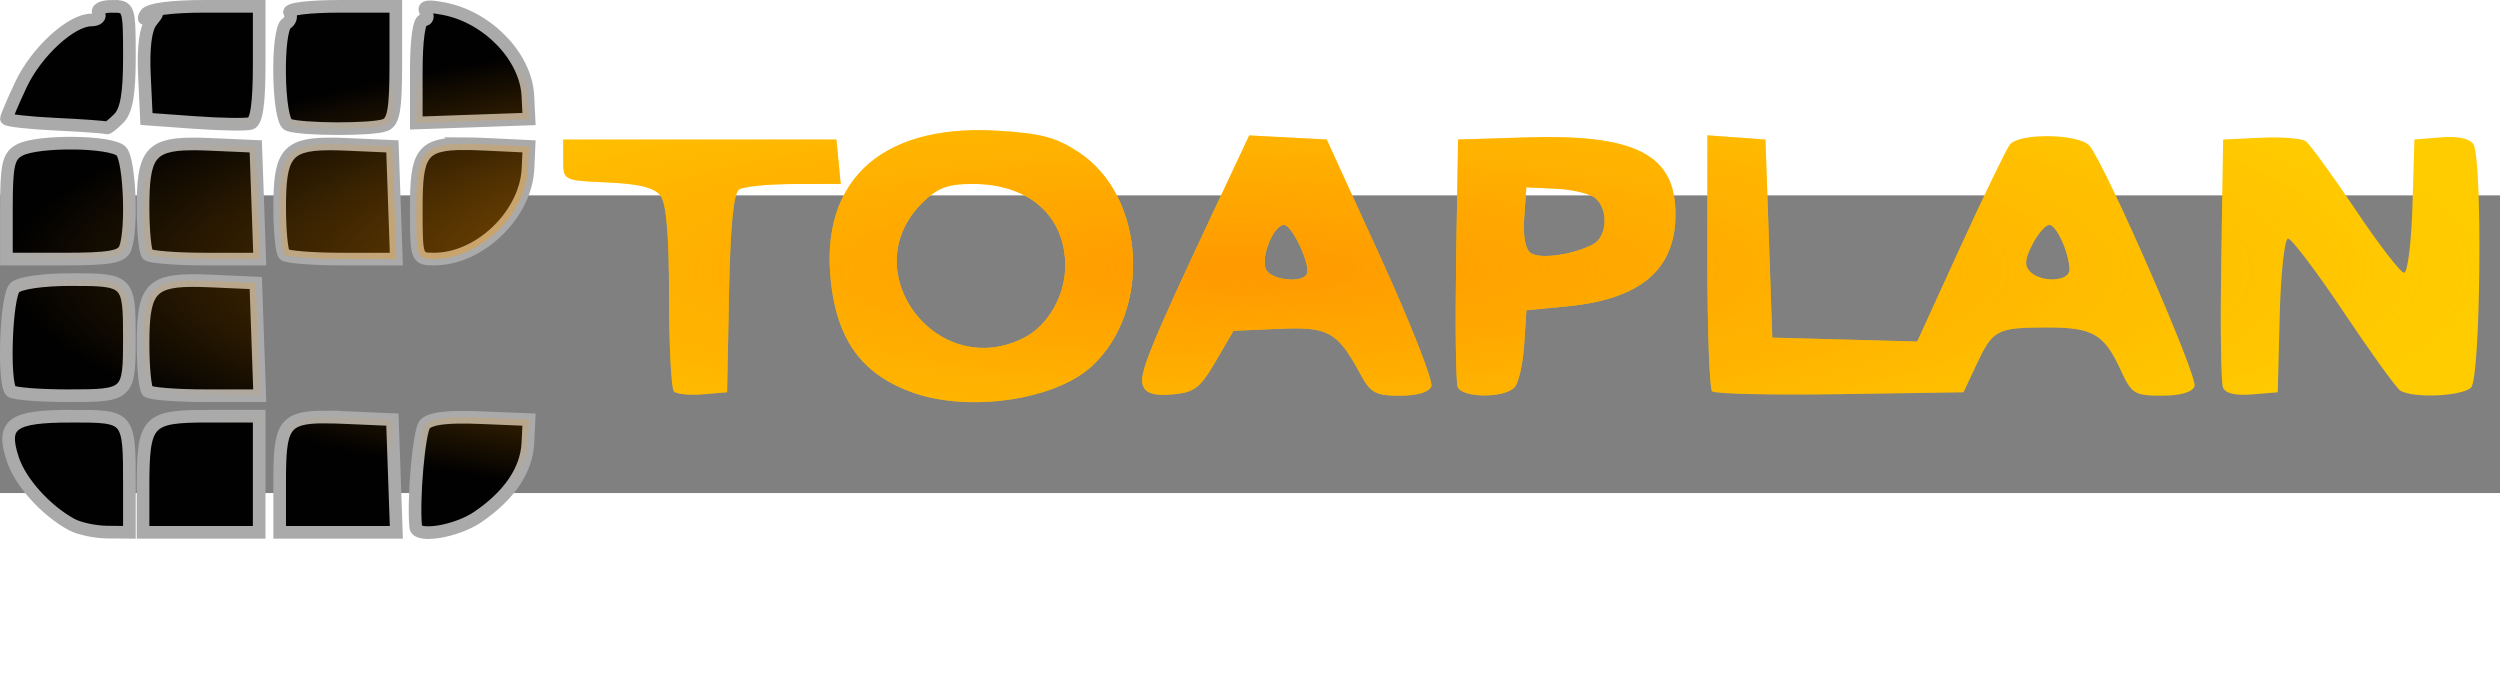 <?xml version="1.0" encoding="UTF-8" standalone="no"?>
<svg
   xmlns:dc="http://purl.org/dc/elements/1.1/"
   xmlns:cc="http://creativecommons.org/ns#"
   xmlns:rdf="http://www.w3.org/1999/02/22-rdf-syntax-ns#"
   xmlns:svg="http://www.w3.org/2000/svg"
   xmlns="http://www.w3.org/2000/svg"
   xmlns:xlink="http://www.w3.org/1999/xlink"
   xmlns:sodipodi="http://sodipodi.sourceforge.net/DTD/sodipodi-0.dtd"
   xmlns:inkscape="http://www.inkscape.org/namespaces/inkscape"
   height="118.522"
   width="430.413"
   viewBox="-109.852 -45.739 341.478 40.658"
   version="1.1"
   id="svg18"
   sodipodi:docname="toaplan.svg"
   inkscape:version="0.92.5 (2060ec1f9f, 2020-04-08)">
  <rect x="-109.852" y="-45.739" width="341.478" height="40.658" fill="#808080" stroke="none"/>
  <defs
     id="defs22">
    <linearGradient
       inkscape:collect="always"
       id="linearGradient1038">
      <stop
         style="stop-color:#ff9900;stop-opacity:1;"
         offset="0"
         id="stop1034" />
      <stop
         style="stop-color:#ff9900;stop-opacity:0;"
         offset="1"
         id="stop1036" />
    </linearGradient>
    <radialGradient
       inkscape:collect="always"
       xlink:href="#linearGradient1038"
       id="radialGradient1040"
       cx="46.297"
       cy="48.054"
       fx="46.297"
       fy="48.054"
       r="168.903"
       gradientTransform="matrix(1,0,0,0.213,13.618,-45.845)"
       gradientUnits="userSpaceOnUse" />
  </defs>
  <sodipodi:namedview
     pagecolor="#ffffff"
     bordercolor="#666666"
     borderopacity="1"
     objecttolerance="10"
     gridtolerance="10"
     guidetolerance="10"
     inkscape:pageopacity="0"
     inkscape:pageshadow="2"
     inkscape:window-width="1366"
     inkscape:window-height="740"
     id="namedview20"
     showgrid="false"
     inkscape:pagecheckerboard="true"
     inkscape:zoom="1.4159813"
     inkscape:cx="220.0519"
     inkscape:cy="28.002703"
     inkscape:window-x="0"
     inkscape:window-y="0"
     inkscape:window-maximized="1"
     inkscape:current-layer="svg18" />
  <path
     d="m -95.533,20.879 c -1.01,0.472 -2.048,0.707 -3.115,0.707 -1.029,0 -1.989,-0.189 -2.881,-0.566 -0.892,-0.377 -1.663,-0.888 -2.314,-1.534 -0.651,-0.646 -1.163,-1.412 -1.534,-2.3 -0.371,-0.888 -0.556,-1.843 -0.556,-2.866 0,-1.022 0.189,-1.982 0.566,-2.877 0.378,-0.894 0.892,-1.664 1.544,-2.31 0.651,-0.646 1.422,-1.157 2.314,-1.534 0.892,-0.377 1.846,-0.566 2.862,-0.566 1.093,0 2.154,0.24 3.182,0.717 1.029,0.478 1.863,1.119 2.5,1.927 l -1.913,1.957 c -0.482,-0.619 -1.049,-1.093 -1.699,-1.423 -0.651,-0.329 -1.342,-0.494 -2.07,-0.494 -0.612,0 -1.189,0.119 -1.728,0.354 -0.541,0.235 -1.006,0.557 -1.396,0.968 -0.391,0.41 -0.696,0.895 -0.919,1.454 -0.221,0.557 -0.332,1.167 -0.332,1.826 0,0.646 0.115,1.248 0.342,1.805 0.228,0.559 0.541,1.039 0.938,1.443 0.396,0.405 0.866,0.724 1.406,0.959 0.539,0.235 1.129,0.353 1.766,0.353 0.717,0 1.387,-0.155 2.013,-0.464 0.625,-0.31 1.178,-0.754 1.66,-1.332 l 1.854,1.896 c -0.651,0.794 -1.481,1.426 -2.489,1.896 z m 36.744,0.162 c -0.885,0.377 -1.836,0.564 -2.852,0.564 -1.003,0 -1.947,-0.188 -2.832,-0.564 -0.885,-0.377 -1.65,-0.892 -2.294,-1.545 -0.644,-0.653 -1.156,-1.426 -1.532,-2.321 -0.378,-0.894 -0.567,-1.846 -0.567,-2.855 0,-1.01 0.189,-1.961 0.567,-2.856 0.377,-0.895 0.888,-1.668 1.532,-2.321 0.644,-0.653 1.409,-1.167 2.294,-1.544 0.885,-0.377 1.829,-0.566 2.832,-0.566 1.015,0 1.967,0.189 2.852,0.566 0.885,0.377 1.65,0.891 2.294,1.544 0.644,0.653 1.156,1.426 1.534,2.321 0.377,0.895 0.566,1.846 0.566,2.856 0,1.008 -0.189,1.961 -0.566,2.855 -0.378,0.895 -0.889,1.668 -1.534,2.321 -0.644,0.653 -1.409,1.168 -2.294,1.545 z m -2.852,-2.119 c -0.612,0 -1.181,-0.118 -1.709,-0.353 -0.527,-0.237 -0.983,-0.559 -1.367,-0.969 -0.384,-0.41 -0.686,-0.898 -0.908,-1.464 -0.221,-0.564 -0.332,-1.17 -0.332,-1.815 0,-0.66 0.111,-1.269 0.332,-1.826 0.221,-0.559 0.524,-1.043 0.908,-1.454 0.384,-0.41 0.84,-0.733 1.367,-0.968 0.528,-0.237 1.097,-0.354 1.709,-0.354 0.612,0 1.185,0.118 1.719,0.354 0.534,0.235 0.993,0.557 1.377,0.968 0.384,0.41 0.686,0.895 0.908,1.454 0.221,0.557 0.332,1.167 0.332,1.826 0,0.646 -0.111,1.251 -0.332,1.815 -0.221,0.566 -0.524,1.053 -0.908,1.464 -0.384,0.41 -0.843,0.733 -1.377,0.969 -0.534,0.235 -1.107,0.353 -1.719,0.353 z m 42.925,-0.122 v 2.584 H -29.029 V 7.258 h 2.832 V 18.801 Z m 35.699,2.584 V 18.801 H 9.502 V 7.258 H 6.672 V 21.385 Z m 35.973,-2.544 v 2.544 H 42.37 V 7.258 h 10.506 v 2.542 h -7.674 v 3.229 h 5.058 v 2.462 h -5.058 v 3.35 z m 31.403,2.745 c 1.067,0 2.105,-0.235 3.115,-0.707 1.008,-0.471 1.839,-1.102 2.489,-1.896 l -1.854,-1.896 c -0.482,0.578 -1.035,1.022 -1.66,1.332 -0.625,0.308 -1.296,0.464 -2.011,0.464 -0.639,0 -1.227,-0.118 -1.768,-0.353 -0.541,-0.235 -1.01,-0.555 -1.406,-0.959 -0.398,-0.403 -0.71,-0.884 -0.937,-1.443 -0.228,-0.557 -0.342,-1.16 -0.342,-1.805 0,-0.66 0.111,-1.269 0.332,-1.826 0.221,-0.559 0.527,-1.043 0.917,-1.454 0.391,-0.41 0.856,-0.733 1.396,-0.968 0.541,-0.235 1.116,-0.354 1.728,-0.354 0.728,0 1.419,0.165 2.07,0.494 0.651,0.331 1.217,0.804 1.699,1.423 l 1.913,-1.957 c -0.637,-0.808 -1.471,-1.45 -2.499,-1.927 -1.029,-0.478 -2.09,-0.717 -3.184,-0.717 -1.015,0 -1.969,0.189 -2.862,0.566 -0.891,0.377 -1.663,0.888 -2.314,1.534 -0.651,0.646 -1.165,1.416 -1.542,2.31 -0.378,0.895 -0.567,1.854 -0.567,2.877 0,1.022 0.186,1.978 0.557,2.866 0.371,0.888 0.881,1.654 1.532,2.3 0.651,0.646 1.423,1.157 2.314,1.534 0.892,0.377 1.853,0.566 2.881,0.566 z M 121.815,9.841 V 21.385 h -2.832 V 9.841 h -4.608 V 7.258 h 12.03 V 9.841 Z M 154.253,21.385 V 7.258 h -2.832 V 21.385 Z m 35.465,-0.343 c -0.885,0.377 -1.836,0.564 -2.852,0.564 -1.001,0 -1.946,-0.188 -2.831,-0.564 -0.885,-0.377 -1.651,-0.892 -2.296,-1.545 -0.644,-0.653 -1.156,-1.426 -1.532,-2.321 -0.378,-0.894 -0.566,-1.846 -0.566,-2.855 0,-1.01 0.188,-1.961 0.566,-2.856 0.377,-0.895 0.888,-1.668 1.532,-2.321 0.644,-0.653 1.41,-1.167 2.296,-1.544 0.885,-0.377 1.829,-0.566 2.831,-0.566 1.015,0 1.967,0.189 2.852,0.566 0.885,0.377 1.65,0.891 2.294,1.544 0.644,0.653 1.156,1.426 1.534,2.321 0.377,0.895 0.566,1.846 0.566,2.856 0,1.008 -0.189,1.961 -0.566,2.855 -0.378,0.895 -0.889,1.668 -1.534,2.321 -0.644,0.653 -1.409,1.168 -2.294,1.545 z m -2.852,-2.119 c -0.612,0 -1.181,-0.118 -1.709,-0.353 -0.527,-0.237 -0.982,-0.559 -1.367,-0.969 -0.384,-0.41 -0.686,-0.898 -0.908,-1.464 -0.221,-0.564 -0.332,-1.17 -0.332,-1.815 0,-0.66 0.111,-1.269 0.332,-1.826 0.221,-0.559 0.524,-1.043 0.908,-1.454 0.385,-0.41 0.84,-0.733 1.367,-0.968 0.528,-0.237 1.097,-0.354 1.709,-0.354 0.612,0 1.185,0.118 1.719,0.354 0.534,0.235 0.993,0.557 1.377,0.968 0.384,0.41 0.688,0.895 0.909,1.454 0.221,0.557 0.332,1.167 0.332,1.826 0,0.646 -0.111,1.251 -0.332,1.815 -0.221,0.566 -0.525,1.053 -0.909,1.464 -0.384,0.41 -0.843,0.733 -1.377,0.969 -0.534,0.235 -1.107,0.353 -1.719,0.353 z m 35.29,-6.984 v 9.446 H 219.48 V 7.258 h 2.695 l 6.796,9.142 V 7.258 h 2.656 V 21.385 h -2.5 z"
     id="path40"
     inkscape:connector-curvature="0"
     style="clip-rule:evenodd;fill:#ffffff;fill-rule:evenodd;stroke-width:1.401" />
  <path
     inkscape:connector-curvature="0"
     id="path954"
     d="m -100.108,-0.803 c -3.536,-1.951 -6.957,-5.761 -7.994,-8.901 -1.591,-4.82 -0.152,-5.875 8.008,-5.875 7.934,0 7.917,-0.02 7.917,9.407 v 6.455 l -3.032,-0.028 c -1.668,-0.016 -3.872,-0.492 -4.899,-1.058 z m 9.797,-5.04 c 0,-9.133 0.551,-9.736 8.897,-9.736 h 6.965 v 7.931 7.931 h -7.931 -7.931 z m 18.661,-0.757 c 0,-8.58 0.591,-9.156 9.013,-8.79 l 6.382,0.278 0.271,7.698 0.271,7.698 h -7.969 -7.969 z m 18.588,6.184 c -0.387,-3.683 0.433,-13.072 1.225,-14.026 0.696,-0.838 3.05,-1.129 7.625,-0.941 l 6.619,0.271 -0.152,3.168 c -0.179,3.714 -2.53,7.197 -6.836,10.128 -2.937,1.999 -8.324,2.888 -8.481,1.4 z M 14.805,-18.806 C 8.39,-21.093 4.972,-25.327 3.852,-32.374 1.502,-47.155 9.946,-55.523 26.258,-54.579 c 6.095,0.353 8.123,0.889 11.286,2.982 9.043,5.984 9.957,21.637 1.706,29.222 -4.996,4.594 -16.756,6.311 -24.445,3.569 z m 15.281,-7.519 c 3.243,-1.677 5.568,-5.761 5.568,-9.781 0,-6.818 -4.936,-11.197 -12.622,-11.197 -3.502,0 -4.819,0.502 -6.976,2.659 -9.36,9.36 2.19,24.442 14.03,18.32 z m -138.436,7.325 c -1.097,-1.097 -0.68,-12.943 0.498,-14.121 0.663,-0.663 3.855,-1.12 7.831,-1.12 7.688,0 7.844,0.158 7.844,7.931 0,7.838 -0.098,7.931 -8.342,7.931 -3.965,0 -7.489,-0.28 -7.831,-0.622 z m 18.661,0 c -0.342,-0.342 -0.622,-3.251 -0.622,-6.465 0,-7.9 1.115,-8.94 9.204,-8.582 l 6.191,0.273 0.271,7.698 0.271,7.698 h -7.347 c -4.041,0 -7.627,-0.28 -7.969,-0.622 z m 71.891,0.044 c -0.367,-0.367 -0.666,-6.185 -0.666,-12.929 0,-8.364 -0.371,-12.754 -1.166,-13.808 -0.831,-1.101 -2.911,-1.621 -7.231,-1.811 -6.058,-0.266 -6.065,-0.27 -6.065,-3.066 v -2.799 h 18.661 18.661 l 0.292,3.032 0.292,3.032 -6.357,0.014 c -3.497,0.008 -6.87,0.34 -7.497,0.738 -0.79,0.502 -1.219,4.856 -1.4,14.215 l -0.26,13.491 -3.299,0.278 c -1.815,0.153 -3.599,-0.022 -3.966,-0.389 z m 64.062,-0.798 c -0.583,-1.519 0.832,-5.013 9.569,-23.631 l 4.948,-10.545 5.294,0.281 5.294,0.281 7.393,16.205 c 4.066,8.913 7.17,16.785 6.898,17.495 -0.309,0.807 -1.922,1.29 -4.3,1.29 -3.312,0 -4.011,-0.382 -5.394,-2.945 -3.144,-5.825 -4.348,-6.495 -11.138,-6.194 l -6.199,0.275 -2.445,4.199 c -2.114,3.631 -2.912,4.238 -5.897,4.489 -2.489,0.209 -3.611,-0.125 -4.023,-1.199 z m 22.375,-15.195 c 0.658,-1.065 -1.955,-6.756 -3.102,-6.756 -1.405,0 -3.182,4.253 -2.51,6.005 0.568,1.481 4.81,2.048 5.612,0.75 z M 89.254,-19.577 c -0.253,-0.66 -0.345,-8.532 -0.204,-17.495 l 0.256,-16.296 9.331,-0.29 c 14.932,-0.463 20.372,2.333 20.372,10.472 0,7.578 -4.744,11.623 -14.774,12.599 l -5.598,0.545 -0.293,4.642 c -0.161,2.553 -0.737,5.177 -1.281,5.832 -1.286,1.549 -7.214,1.542 -7.809,-0.009 z m 18.48,-19.472 c 1.964,-1.029 2.15,-4.798 0.312,-6.323 -0.726,-0.603 -3.141,-1.179 -5.365,-1.281 l -4.044,-0.184 -0.294,4.106 c -0.19,2.649 0.141,4.387 0.933,4.897 1.306,0.841 5.752,0.202 8.458,-1.215 z m 16.271,20.069 c -0.353,-0.353 -0.642,-8.364 -0.642,-17.802 v -17.16 l 3.966,0.287 3.966,0.287 0.467,13.53 0.467,13.53 9.896,0.263 9.896,0.263 5.879,-12.86 c 3.233,-7.073 6.284,-13.385 6.78,-14.026 1.259,-1.629 9.497,-1.502 10.883,0.169 2.192,2.641 14.832,31.564 14.346,32.828 -0.316,0.824 -1.946,1.293 -4.489,1.293 -3.706,0 -4.108,-0.252 -5.602,-3.499 -2.284,-4.967 -3.806,-5.834 -10.212,-5.817 -6.735,0.017 -7.256,0.297 -9.515,5.118 l -1.749,3.732 -16.846,0.254 c -9.265,0.14 -17.135,-0.035 -17.489,-0.389 z m 48.81,-16.599 c 0,-2.218 -1.756,-6.126 -2.752,-6.126 -0.513,0 -1.551,1.197 -2.308,2.66 -1.036,2.003 -1.111,2.925 -0.304,3.732 1.534,1.534 5.364,1.344 5.364,-0.267 z m 20.964,16.059 c -0.265,-0.691 -0.367,-8.589 -0.226,-17.552 l 0.256,-16.296 5.132,-0.242 c 2.823,-0.133 5.587,0.077 6.144,0.467 0.556,0.39 3.611,4.592 6.789,9.339 3.177,4.747 6.171,8.631 6.652,8.631 0.481,0 0.995,-4.094 1.142,-9.097 l 0.267,-9.097 3.637,-0.298 c 2.279,-0.187 3.929,0.162 4.418,0.933 1.278,2.015 0.998,31.927 -0.311,33.235 -1.222,1.222 -8.061,1.508 -9.692,0.406 -0.558,-0.377 -4.031,-5.199 -7.719,-10.716 -3.687,-5.517 -7.101,-10.031 -7.586,-10.031 -0.486,0 -1,4.715 -1.145,10.497 l -0.264,10.497 -3.507,0.29 c -2.297,0.19 -3.673,-0.143 -3.988,-0.966 z m -302.752,-24.484 c 0,-5.931 0.268,-7.109 1.805,-7.931 2.484,-1.329 12.499,-1.218 13.871,0.154 1.157,1.157 1.554,10.66 0.553,13.267 -0.454,1.184 -2.117,1.476 -8.398,1.476 h -7.831 z m 19.284,6.343 c -0.342,-0.342 -0.622,-3.251 -0.622,-6.465 0,-7.9 1.115,-8.94 9.204,-8.582 l 6.191,0.273 0.271,7.698 0.271,7.698 h -7.347 c -4.041,0 -7.627,-0.28 -7.969,-0.622 z m 18.661,0 c -0.342,-0.342 -0.622,-3.251 -0.622,-6.465 0,-7.9 1.115,-8.94 9.204,-8.582 l 6.191,0.273 0.271,7.698 0.271,7.698 h -7.347 c -4.041,0 -7.627,-0.28 -7.969,-0.622 z m 18.039,-6.343 c 0,-8.38 0.821,-9.126 9.585,-8.708 l 5.811,0.277 -0.133,2.994 c -0.281,6.311 -6.586,12.402 -12.837,12.402 -2.395,0 -2.425,-0.087 -2.425,-6.965 z m -49.22,-11.456 c -3.721,-0.177 -6.765,-0.518 -6.765,-0.758 0,-0.24 0.896,-2.342 1.992,-4.673 2.082,-4.429 6.844,-8.806 9.582,-8.806 0.88,0 1.34,-0.42 1.023,-0.933 -0.327,-0.529 0.457,-0.933 1.811,-0.933 2.347,0 2.388,0.117 2.388,6.931 0,5.057 -0.396,7.328 -1.466,8.398 -0.806,0.806 -1.541,1.383 -1.633,1.281 -0.092,-0.102 -3.211,-0.33 -6.931,-0.507 z m 18.895,-0.238 -6.532,-0.468 -0.28,-5.913 c -0.182,-3.842 0.145,-6.438 0.933,-7.41 1.012,-1.25 0.996,-1.367 -0.098,-0.707 -0.89,0.536 -1.097,0.444 -0.645,-0.287 0.413,-0.668 3.481,-1.077 8.075,-1.077 h 7.41 v 7.831 c 0,5.464 -0.353,7.933 -1.166,8.166 -0.641,0.184 -4.106,0.124 -7.698,-0.133 z m 12.83,0.313 c -1.434,-0.579 -1.629,-12.982 -0.218,-13.854 0.522,-0.322 0.707,-0.977 0.411,-1.455 -0.314,-0.509 2.579,-0.869 6.983,-0.869 h 7.52 v 7.831 c 0,6.28 -0.292,7.943 -1.476,8.398 -1.738,0.667 -11.534,0.629 -13.22,-0.052 z m 17.495,-7.275 c 0,-4.33 0.38,-7.036 0.988,-7.036 0.543,0 0.688,-0.485 0.321,-1.079 -0.481,-0.777 0.221,-0.905 2.511,-0.456 5.974,1.171 11.167,6.58 11.423,11.896 l 0.152,3.168 -7.698,0.271 -7.698,0.271 z"
     style="fill:#ffcc00;stroke-width:0.933" />
  <path
     id="path954-3"
     style="fill:#010101;fill-opacity:1;stroke:#aaaaaa;stroke-width:1.726;stroke-miterlimit:4;stroke-dasharray:none;stroke-opacity:1"
     d="m -94.565,-71.562 c -1.354,0 -2.139,0.404 -1.811,0.933 0.317,0.513 -0.143,0.933 -1.023,0.933 -2.737,0 -7.501,4.377 -9.582,8.806 -1.095,2.33 -1.991,4.432 -1.991,4.672 0,0.24 3.045,0.582 6.765,0.759 3.721,0.177 6.84,0.405 6.931,0.507 0.092,0.102 0.827,-0.475 1.633,-1.281 1.07,-1.07 1.466,-3.34 1.466,-8.397 0,-6.814 -0.041,-6.931 -2.388,-6.931 z m 12.706,0 c -4.594,0 -7.662,0.409 -8.075,1.077 -0.452,0.731 -0.245,0.824 0.645,0.288 1.094,-0.659 1.11,-0.543 0.098,0.707 -0.788,0.973 -1.115,3.568 -0.933,7.41 l 0.279,5.913 6.531,0.47 c 3.592,0.258 7.057,0.317 7.698,0.133 0.814,-0.234 1.167,-2.702 1.167,-8.166 v -7.831 z m 18.551,0 c -4.403,0 -7.297,0.359 -6.982,0.868 0.295,0.478 0.109,1.133 -0.412,1.455 -1.411,0.872 -1.216,13.276 0.218,13.855 1.686,0.68 11.481,0.718 13.219,0.051 1.184,-0.454 1.477,-2.117 1.477,-8.397 v -7.831 z m 12.212,0.073 c -0.722,-0.004 -0.884,0.228 -0.584,0.714 0.367,0.593 0.223,1.078 -0.321,1.078 -0.608,0 -0.989,2.707 -0.989,7.037 v 7.035 l 7.698,-0.271 7.698,-0.271 -0.153,-3.167 c -0.256,-5.316 -5.448,-10.725 -11.422,-11.896 -0.859,-0.168 -1.494,-0.256 -1.928,-0.259 z m -48.72,18.618 c -2.986,-0.033 -6.111,0.271 -7.353,0.936 -1.537,0.823 -1.805,2.001 -1.805,7.932 v 6.965 h 7.831 c 6.28,0 7.943,-0.293 8.397,-1.477 1,-2.607 0.604,-12.108 -0.553,-13.266 -0.686,-0.686 -3.532,-1.058 -6.517,-1.091 z m 53.483,0.07 c -6.028,-0.023 -6.657,1.466 -6.657,8.798 0,6.878 0.03,6.965 2.425,6.965 6.251,0 12.557,-6.092 12.838,-12.403 l 0.133,-2.994 -5.811,-0.277 c -1.095,-0.052 -2.067,-0.087 -2.929,-0.09 z m -37.493,0.036 c -5.632,0.068 -6.486,1.728 -6.486,8.64 0,3.214 0.281,6.123 0.623,6.465 0.342,0.342 3.927,0.623 7.968,0.623 h 7.346 l -0.27,-7.698 -0.271,-7.698 -6.192,-0.273 c -1.011,-0.045 -1.913,-0.069 -2.718,-0.059 z m 18.661,0 c -5.632,0.068 -6.486,1.728 -6.486,8.64 0,3.214 0.281,6.123 0.623,6.465 0.342,0.342 3.927,0.623 7.968,0.623 h 7.346 l -0.27,-7.698 -0.271,-7.698 -6.192,-0.273 c -1.011,-0.045 -1.913,-0.069 -2.718,-0.059 z m -34.859,18.527 c -3.976,0 -7.167,0.457 -7.83,1.12 -1.177,1.177 -1.596,13.023 -0.499,14.12 0.342,0.342 3.866,0.623 7.831,0.623 8.244,0 8.343,-0.094 8.343,-7.932 0,-7.773 -0.158,-7.931 -7.845,-7.931 z m 16.198,0.135 c -5.632,0.068 -6.486,1.728 -6.486,8.64 0,3.214 0.281,6.123 0.623,6.465 0.342,0.342 3.927,0.623 7.968,0.623 h 7.346 l -0.27,-7.698 -0.271,-7.698 -6.192,-0.273 c -1.011,-0.045 -1.913,-0.069 -2.718,-0.059 z m -16.269,18.527 c -8.161,0 -9.599,1.055 -8.008,5.874 1.036,3.14 4.457,6.951 7.993,8.902 1.026,0.566 3.232,1.041 4.9,1.057 l 3.032,0.029 V -6.171 c 0,-9.427 0.017,-9.407 -7.917,-9.407 z m 18.68,0 c -8.346,0 -8.898,0.603 -8.898,9.736 v 6.127 h 7.931 7.932 V -7.648 -15.578 Z m 15.971,0.11 c -5.756,-0.018 -6.208,1.36 -6.208,8.868 v 6.885 h 7.969 7.968 l -0.27,-7.698 -0.271,-7.698 -6.383,-0.277 c -1.053,-0.046 -1.984,-0.076 -2.806,-0.079 z m 18.207,0.036 c -2.625,0.042 -4.08,0.363 -4.602,0.992 -0.792,0.954 -1.611,10.342 -1.224,14.025 0.156,1.488 5.544,0.599 8.481,-1.399 4.306,-2.931 6.657,-6.414 6.835,-10.128 l 0.153,-3.169 -6.62,-0.271 c -1.144,-0.047 -2.148,-0.064 -3.023,-0.05 z"
     inkscape:connector-curvature="0" />
  <path
     inkscape:connector-curvature="0"
     id="path954-6"
     d="m -100.108,-0.803 c -3.536,-1.951 -6.957,-5.761 -7.994,-8.901 -1.591,-4.82 -0.152,-5.875 8.008,-5.875 7.934,0 7.917,-0.02 7.917,9.407 v 6.455 l -3.032,-0.028 c -1.668,-0.016 -3.872,-0.492 -4.899,-1.058 z m 9.797,-5.04 c 0,-9.133 0.551,-9.736 8.897,-9.736 h 6.965 v 7.931 7.931 h -7.931 -7.931 z m 18.661,-0.757 c 0,-8.58 0.591,-9.156 9.013,-8.79 l 6.382,0.278 0.271,7.698 0.271,7.698 h -7.969 -7.969 z m 18.588,6.184 c -0.387,-3.683 0.433,-13.072 1.225,-14.026 0.696,-0.838 3.05,-1.129 7.625,-0.941 l 6.619,0.271 -0.152,3.168 c -0.179,3.714 -2.53,7.197 -6.836,10.128 -2.937,1.999 -8.324,2.888 -8.481,1.4 z M 14.805,-18.806 C 8.39,-21.093 4.972,-25.327 3.852,-32.374 1.502,-47.155 9.946,-55.523 26.258,-54.579 c 6.095,0.353 8.123,0.889 11.286,2.982 9.043,5.984 9.957,21.637 1.706,29.222 -4.996,4.594 -16.756,6.311 -24.445,3.569 z m 15.281,-7.519 c 3.243,-1.677 5.568,-5.761 5.568,-9.781 0,-6.818 -4.936,-11.197 -12.622,-11.197 -3.502,0 -4.819,0.502 -6.976,2.659 -9.36,9.36 2.19,24.442 14.03,18.32 z m -138.436,7.325 c -1.097,-1.097 -0.68,-12.943 0.498,-14.121 0.663,-0.663 3.855,-1.12 7.831,-1.12 7.688,0 7.844,0.158 7.844,7.931 0,7.838 -0.098,7.931 -8.342,7.931 -3.965,0 -7.489,-0.28 -7.831,-0.622 z m 18.661,0 c -0.342,-0.342 -0.622,-3.251 -0.622,-6.465 0,-7.9 1.115,-8.94 9.204,-8.582 l 6.191,0.273 0.271,7.698 0.271,7.698 h -7.347 c -4.041,0 -7.627,-0.28 -7.969,-0.622 z m 71.891,0.044 c -0.367,-0.367 -0.666,-6.185 -0.666,-12.929 0,-8.364 -0.371,-12.754 -1.166,-13.808 -0.831,-1.101 -2.911,-1.621 -7.231,-1.811 -6.058,-0.266 -6.065,-0.27 -6.065,-3.066 v -2.799 h 18.661 18.661 l 0.292,3.032 0.292,3.032 -6.357,0.014 c -3.497,0.008 -6.87,0.34 -7.497,0.738 -0.79,0.502 -1.219,4.856 -1.4,14.215 l -0.26,13.491 -3.299,0.278 c -1.815,0.153 -3.599,-0.022 -3.966,-0.389 z m 64.062,-0.798 c -0.583,-1.519 0.832,-5.013 9.569,-23.631 l 4.948,-10.545 5.294,0.281 5.294,0.281 7.393,16.205 c 4.066,8.913 7.17,16.785 6.898,17.495 -0.309,0.807 -1.922,1.29 -4.3,1.29 -3.312,0 -4.011,-0.382 -5.394,-2.945 -3.144,-5.825 -4.348,-6.495 -11.138,-6.194 l -6.199,0.275 -2.445,4.199 c -2.114,3.631 -2.912,4.238 -5.897,4.489 -2.489,0.209 -3.611,-0.125 -4.023,-1.199 z m 22.375,-15.195 c 0.658,-1.065 -1.955,-6.756 -3.102,-6.756 -1.405,0 -3.182,4.253 -2.51,6.005 0.568,1.481 4.81,2.048 5.612,0.75 z m 20.614,15.372 c -0.253,-0.66 -0.345,-8.532 -0.204,-17.495 l 0.256,-16.296 9.331,-0.29 c 14.932,-0.463 20.372,2.333 20.372,10.472 0,7.578 -4.744,11.623 -14.774,12.599 l -5.598,0.545 -0.293,4.642 c -0.161,2.553 -0.737,5.177 -1.281,5.832 -1.286,1.549 -7.214,1.542 -7.809,-0.009 z m 18.48,-19.472 c 1.964,-1.029 2.15,-4.798 0.312,-6.323 -0.726,-0.603 -3.141,-1.179 -5.365,-1.281 l -4.044,-0.184 -0.294,4.106 c -0.19,2.649 0.141,4.387 0.933,4.897 1.306,0.841 5.752,0.202 8.458,-1.215 z m 16.271,20.069 c -0.353,-0.353 -0.642,-8.364 -0.642,-17.802 v -17.16 l 3.966,0.287 3.966,0.287 0.467,13.53 0.467,13.53 9.896,0.263 9.896,0.263 5.879,-12.86 c 3.233,-7.073 6.284,-13.385 6.78,-14.026 1.259,-1.629 9.497,-1.502 10.883,0.169 2.192,2.641 14.832,31.564 14.346,32.828 -0.316,0.824 -1.946,1.293 -4.489,1.293 -3.706,0 -4.108,-0.252 -5.602,-3.499 -2.284,-4.967 -3.806,-5.834 -10.212,-5.817 -6.735,0.017 -7.256,0.297 -9.515,5.118 l -1.749,3.732 -16.846,0.254 c -9.265,0.14 -17.135,-0.035 -17.489,-0.389 z m 48.81,-16.599 c 0,-2.218 -1.756,-6.126 -2.752,-6.126 -0.513,0 -1.551,1.197 -2.308,2.66 -1.036,2.003 -1.111,2.925 -0.304,3.732 1.534,1.534 5.364,1.344 5.364,-0.267 z m 20.964,16.059 c -0.265,-0.691 -0.367,-8.589 -0.226,-17.552 l 0.256,-16.296 5.132,-0.242 c 2.823,-0.133 5.587,0.077 6.144,0.467 0.556,0.39 3.611,4.592 6.789,9.339 3.177,4.747 6.171,8.631 6.652,8.631 0.481,0 0.995,-4.094 1.142,-9.097 l 0.267,-9.097 3.637,-0.298 c 2.279,-0.187 3.929,0.162 4.418,0.933 1.278,2.015 0.998,31.927 -0.311,33.235 -1.222,1.222 -8.061,1.508 -9.692,0.406 -0.558,-0.377 -4.031,-5.199 -7.719,-10.716 -3.687,-5.517 -7.101,-10.031 -7.586,-10.031 -0.486,0 -1,4.715 -1.145,10.497 l -0.264,10.497 -3.507,0.29 c -2.297,0.19 -3.673,-0.143 -3.988,-0.966 z m -302.752,-24.484 c 0,-5.931 0.268,-7.109 1.805,-7.931 2.484,-1.329 12.499,-1.218 13.871,0.154 1.157,1.157 1.554,10.66 0.553,13.267 -0.454,1.184 -2.117,1.476 -8.398,1.476 h -7.831 z m 19.284,6.343 c -0.342,-0.342 -0.622,-3.251 -0.622,-6.465 0,-7.9 1.115,-8.94 9.204,-8.582 l 6.191,0.273 0.271,7.698 0.271,7.698 h -7.347 c -4.041,0 -7.627,-0.28 -7.969,-0.622 z m 18.661,0 c -0.342,-0.342 -0.622,-3.251 -0.622,-6.465 0,-7.9 1.115,-8.94 9.204,-8.582 l 6.191,0.273 0.271,7.698 0.271,7.698 h -7.347 c -4.041,0 -7.627,-0.28 -7.969,-0.622 z m 18.039,-6.343 c 0,-8.38 0.821,-9.126 9.585,-8.708 l 5.811,0.277 -0.133,2.994 c -0.281,6.311 -6.586,12.402 -12.837,12.402 -2.395,0 -2.425,-0.087 -2.425,-6.965 z m -49.22,-11.456 c -3.721,-0.177 -6.765,-0.518 -6.765,-0.758 0,-0.24 0.896,-2.342 1.992,-4.673 2.082,-4.429 6.844,-8.806 9.582,-8.806 0.88,0 1.34,-0.42 1.023,-0.933 -0.327,-0.529 0.457,-0.933 1.811,-0.933 2.347,0 2.388,0.117 2.388,6.931 0,5.057 -0.396,7.328 -1.466,8.398 -0.806,0.806 -1.541,1.383 -1.633,1.281 -0.092,-0.102 -3.211,-0.33 -6.931,-0.507 z m 18.895,-0.238 -6.532,-0.468 -0.28,-5.913 c -0.182,-3.842 0.145,-6.438 0.933,-7.41 1.012,-1.25 0.996,-1.367 -0.098,-0.707 -0.89,0.536 -1.097,0.444 -0.645,-0.287 0.413,-0.668 3.481,-1.077 8.075,-1.077 h 7.41 v 7.831 c 0,5.464 -0.353,7.933 -1.166,8.166 -0.641,0.184 -4.106,0.124 -7.698,-0.133 z m 12.83,0.313 c -1.434,-0.579 -1.629,-12.982 -0.218,-13.854 0.522,-0.322 0.707,-0.977 0.411,-1.455 -0.314,-0.509 2.579,-0.869 6.983,-0.869 h 7.52 v 7.831 c 0,6.28 -0.292,7.943 -1.476,8.398 -1.738,0.667 -11.534,0.629 -13.22,-0.052 z m 17.495,-7.275 c 0,-4.33 0.38,-7.036 0.988,-7.036 0.543,0 0.688,-0.485 0.321,-1.079 -0.481,-0.777 0.221,-0.905 2.511,-0.456 5.974,1.171 11.167,6.58 11.423,11.896 l 0.152,3.168 -7.698,0.271 -7.698,0.271 z"
     style="fill:url(#radialGradient1040);fill-opacity:1;stroke:none;stroke-width:0.933" />
</svg>
